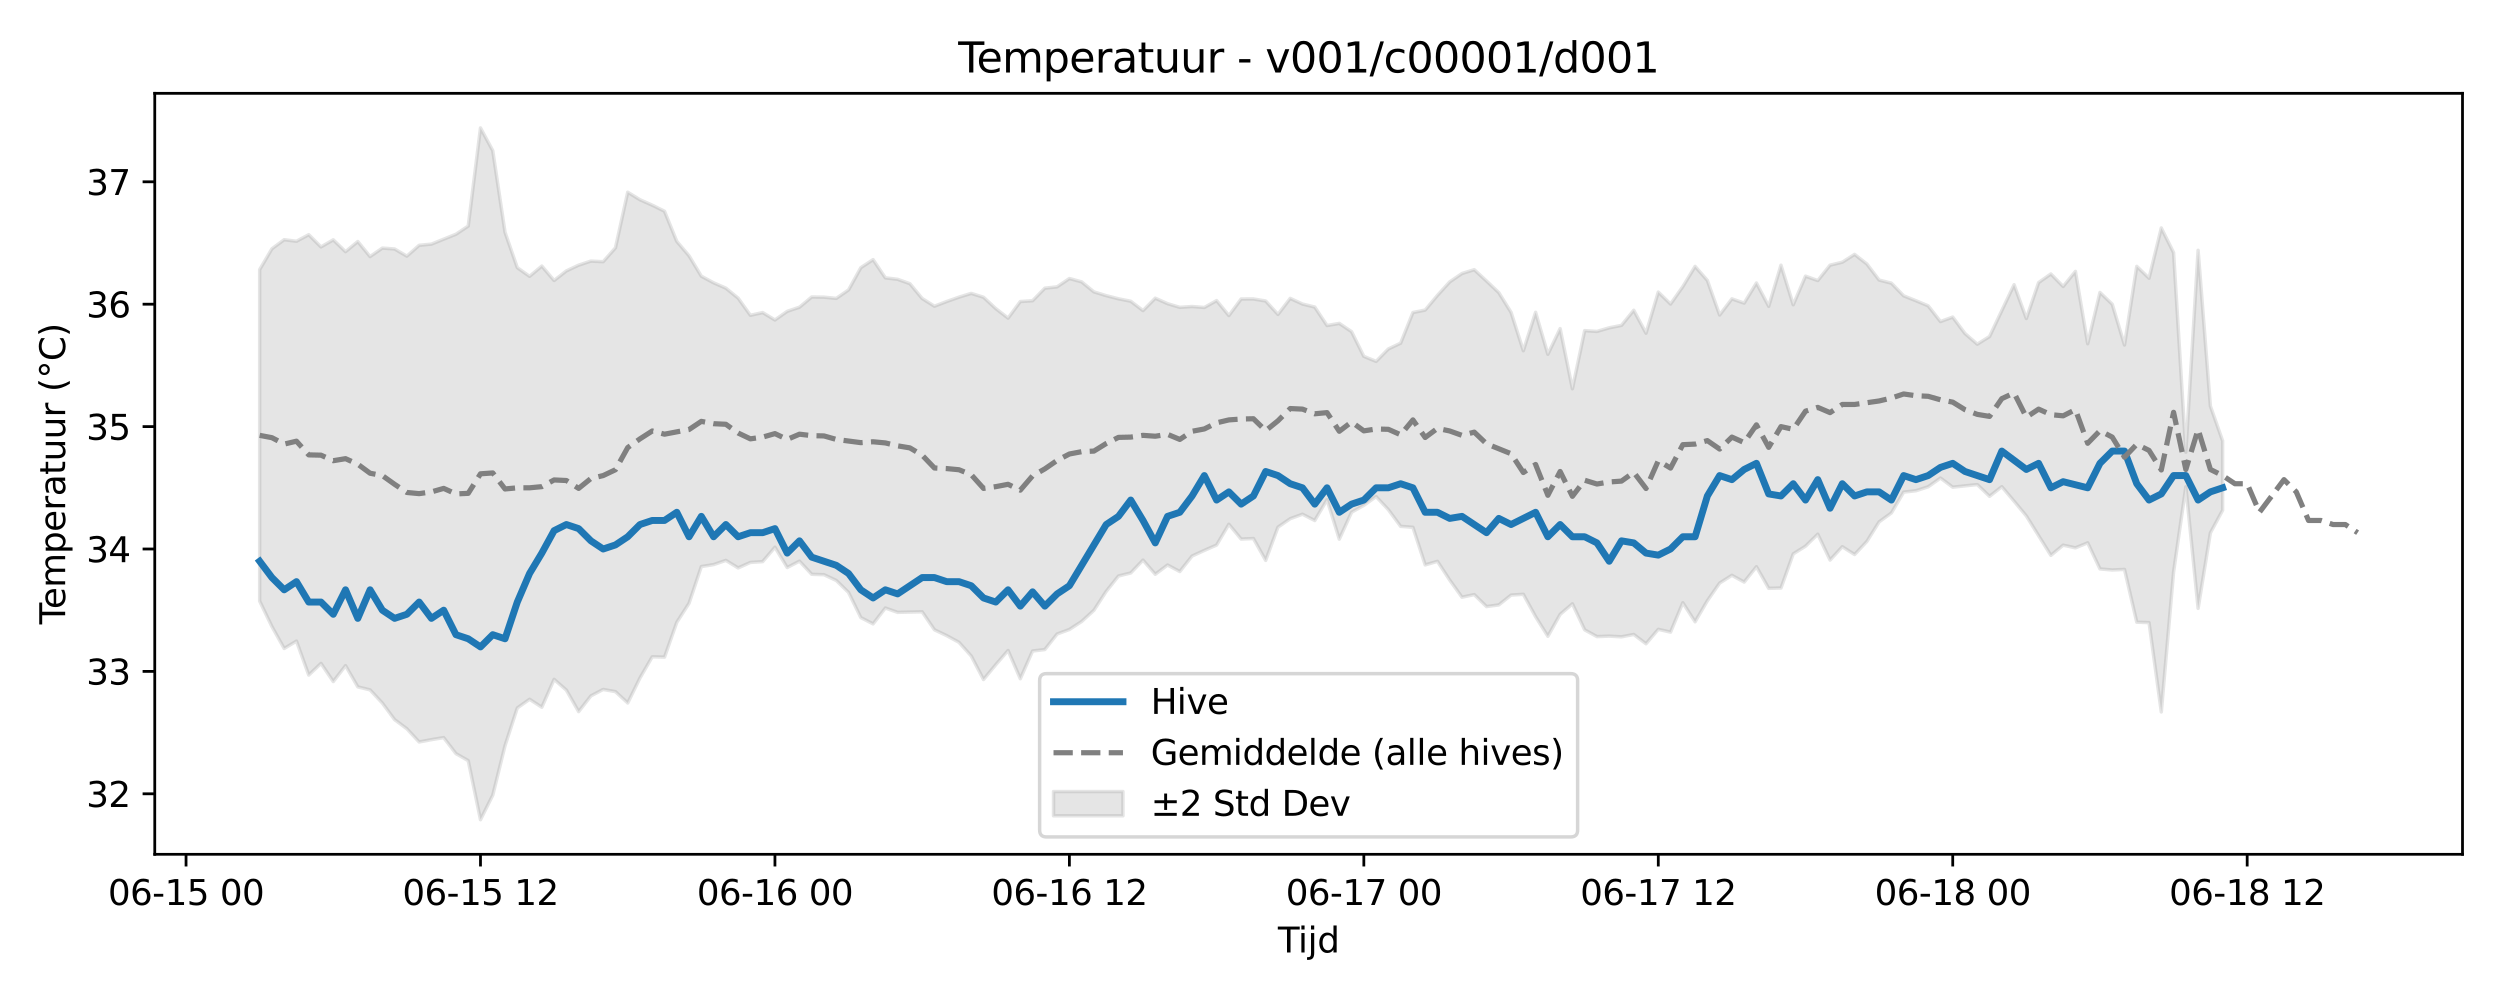 <?xml version="1.0" encoding="utf-8" standalone="no"?>
<!DOCTYPE svg PUBLIC "-//W3C//DTD SVG 1.1//EN"
  "http://www.w3.org/Graphics/SVG/1.1/DTD/svg11.dtd">
<svg xmlns:xlink="http://www.w3.org/1999/xlink" width="720pt" height="288pt" viewBox="0 0 720 288" xmlns="http://www.w3.org/2000/svg" version="1.1">
 <defs>
  <style type="text/css">*{stroke-linejoin: round; stroke-linecap: butt}</style>
 </defs>
 <g id="figure_1">
  <g id="patch_1">
   <path d="M 0 288 
L 720 288 
L 720 0 
L 0 0 
z
" style="fill: #ffffff"/>
  </g>
  <g id="axes_1">
   <g id="patch_2">
    <path d="M 44.57 246.04 
L 709.2 246.04 
L 709.2 26.88 
L 44.57 26.88 
z
" style="fill: #ffffff"/>
   </g>
   <g id="FillBetweenPolyCollection_1">
    <defs>
     <path id="mb348c5609d" d="M 74.78 -210.341 
L 74.78 -114.896 
L 78.314 -107.545 
L 81.847 -101.234 
L 85.381 -103.363 
L 88.914 -93.58 
L 92.447 -96.936 
L 95.981 -91.704 
L 99.514 -96.292 
L 103.048 -90.174 
L 106.581 -89.309 
L 110.114 -85.516 
L 113.648 -80.742 
L 117.181 -78.107 
L 120.714 -74.31 
L 124.248 -74.98 
L 127.781 -75.566 
L 131.315 -70.957 
L 134.848 -68.93 
L 138.381 -51.922 
L 141.915 -58.977 
L 145.448 -73.25 
L 148.982 -84.105 
L 152.515 -86.607 
L 156.048 -84.314 
L 159.582 -92.34 
L 163.115 -89.237 
L 166.649 -83.051 
L 170.182 -87.583 
L 173.715 -89.441 
L 177.249 -88.804 
L 180.782 -85.546 
L 184.315 -92.749 
L 187.849 -98.843 
L 191.382 -98.748 
L 194.916 -108.769 
L 198.449 -114.267 
L 201.982 -124.835 
L 205.516 -125.392 
L 209.049 -126.605 
L 212.583 -124.441 
L 216.116 -126.023 
L 219.649 -126.247 
L 223.183 -130.398 
L 226.716 -124.549 
L 230.249 -126.386 
L 233.783 -122.597 
L 237.316 -122.484 
L 240.85 -120.821 
L 244.383 -117.378 
L 247.916 -110.135 
L 251.45 -108.317 
L 254.983 -112.891 
L 258.517 -111.633 
L 262.05 -111.717 
L 265.583 -111.79 
L 269.117 -106.623 
L 272.65 -104.933 
L 276.183 -103.014 
L 279.717 -99.066 
L 283.25 -92.291 
L 286.784 -96.563 
L 290.317 -100.656 
L 293.85 -92.52 
L 297.384 -100.512 
L 300.917 -100.926 
L 304.451 -105.407 
L 307.984 -106.704 
L 311.517 -109.01 
L 315.051 -112.236 
L 318.584 -117.677 
L 322.118 -122.111 
L 325.651 -122.983 
L 329.184 -126.691 
L 332.718 -122.609 
L 336.251 -125.276 
L 339.784 -123.395 
L 343.318 -127.86 
L 346.851 -129.481 
L 350.385 -131.027 
L 353.918 -137.012 
L 357.451 -132.743 
L 360.985 -132.902 
L 364.518 -126.607 
L 368.052 -136.179 
L 371.585 -138.612 
L 375.118 -139.903 
L 378.652 -138.086 
L 382.185 -144.079 
L 385.718 -132.723 
L 389.252 -140.472 
L 392.785 -142.463 
L 396.319 -144.981 
L 399.852 -141.2 
L 403.385 -136.408 
L 406.919 -136.137 
L 410.452 -125.305 
L 413.986 -126.333 
L 417.519 -120.938 
L 421.052 -116.003 
L 424.586 -116.754 
L 428.119 -113.303 
L 431.652 -113.787 
L 435.186 -116.612 
L 438.719 -116.842 
L 442.253 -110.393 
L 445.786 -104.751 
L 449.319 -111.058 
L 452.853 -114.097 
L 456.386 -106.608 
L 459.92 -104.656 
L 463.453 -104.791 
L 466.986 -104.592 
L 470.52 -105.274 
L 474.053 -102.593 
L 477.587 -106.753 
L 481.12 -105.946 
L 484.653 -114.408 
L 488.187 -108.925 
L 491.72 -114.98 
L 495.253 -120.066 
L 498.787 -122.307 
L 502.32 -120.361 
L 505.854 -124.782 
L 509.387 -118.552 
L 512.92 -118.648 
L 516.454 -128.477 
L 519.987 -130.698 
L 523.521 -134.151 
L 527.054 -126.694 
L 530.587 -130.544 
L 534.121 -128.292 
L 537.654 -132.059 
L 541.187 -137.7 
L 544.721 -140.266 
L 548.254 -146.271 
L 551.788 -146.666 
L 555.321 -147.807 
L 558.854 -150.323 
L 562.388 -147.689 
L 565.921 -148.067 
L 569.455 -148.446 
L 572.988 -145.061 
L 576.521 -147.831 
L 580.055 -143.656 
L 583.588 -139.4 
L 587.121 -133.723 
L 590.655 -128.053 
L 594.188 -130.994 
L 597.722 -130.223 
L 601.255 -131.668 
L 604.788 -124.15 
L 608.322 -123.839 
L 611.855 -124.008 
L 615.389 -108.802 
L 618.922 -108.688 
L 622.455 -82.957 
L 625.989 -123.243 
L 629.522 -147.814 
L 633.056 -112.795 
L 636.589 -134.52 
L 640.122 -141.066 
L 640.122 -161.007 
L 640.122 -161.007 
L 636.589 -171.078 
L 633.056 -215.911 
L 629.522 -157.784 
L 625.989 -215.255 
L 622.455 -222.347 
L 618.922 -207.876 
L 615.389 -211.287 
L 611.855 -188.64 
L 608.322 -200.391 
L 604.788 -203.773 
L 601.255 -189.009 
L 597.722 -209.842 
L 594.188 -205.49 
L 590.655 -209.102 
L 587.121 -206.622 
L 583.588 -196.278 
L 580.055 -206.005 
L 576.521 -198.556 
L 572.988 -191.087 
L 569.455 -188.877 
L 565.921 -191.942 
L 562.388 -196.684 
L 558.854 -195.393 
L 555.321 -199.923 
L 551.788 -201.4 
L 548.254 -202.802 
L 544.721 -206.457 
L 541.187 -207.345 
L 537.654 -211.979 
L 534.121 -214.738 
L 530.587 -212.486 
L 527.054 -211.636 
L 523.521 -207.201 
L 519.987 -208.472 
L 516.454 -200.23 
L 512.92 -211.625 
L 509.387 -199.775 
L 505.854 -206.498 
L 502.32 -200.708 
L 498.787 -201.924 
L 495.253 -197.281 
L 491.72 -207.236 
L 488.187 -211.277 
L 484.653 -205.458 
L 481.12 -200.435 
L 477.587 -203.881 
L 474.053 -192.038 
L 470.52 -198.645 
L 466.986 -194.291 
L 463.453 -193.589 
L 459.92 -192.549 
L 456.386 -192.779 
L 452.853 -176.03 
L 449.319 -193.365 
L 445.786 -185.963 
L 442.253 -198.059 
L 438.719 -186.993 
L 435.186 -198.05 
L 431.652 -203.729 
L 428.119 -207.067 
L 424.586 -210.33 
L 421.052 -209.234 
L 417.519 -206.817 
L 413.986 -202.933 
L 410.452 -198.702 
L 406.919 -197.997 
L 403.385 -189.165 
L 399.852 -187.506 
L 396.319 -183.921 
L 392.785 -185.362 
L 389.252 -192.487 
L 385.718 -194.864 
L 382.185 -194.251 
L 378.652 -199.573 
L 375.118 -200.441 
L 371.585 -202.068 
L 368.052 -197.451 
L 364.518 -201.316 
L 360.985 -201.903 
L 357.451 -201.895 
L 353.918 -197.121 
L 350.385 -201.428 
L 346.851 -199.449 
L 343.318 -199.727 
L 339.784 -199.492 
L 336.251 -200.549 
L 332.718 -202.125 
L 329.184 -198.546 
L 325.651 -201.247 
L 322.118 -201.951 
L 318.584 -202.86 
L 315.051 -203.937 
L 311.517 -206.827 
L 307.984 -207.79 
L 304.451 -205.394 
L 300.917 -205.007 
L 297.384 -201.393 
L 293.85 -201.16 
L 290.317 -196.381 
L 286.784 -199.131 
L 283.25 -202.397 
L 279.717 -203.51 
L 276.183 -202.416 
L 272.65 -201.168 
L 269.117 -199.814 
L 265.583 -202.033 
L 262.05 -206.302 
L 258.517 -207.561 
L 254.983 -207.982 
L 251.45 -213.227 
L 247.916 -210.906 
L 244.383 -204.502 
L 240.85 -202.066 
L 237.316 -202.417 
L 233.783 -202.473 
L 230.249 -199.523 
L 226.716 -198.338 
L 223.183 -195.846 
L 219.649 -197.983 
L 216.116 -197.2 
L 212.583 -202.139 
L 209.049 -205.011 
L 205.516 -206.56 
L 201.982 -208.46 
L 198.449 -214.328 
L 194.916 -218.483 
L 191.382 -227.161 
L 187.849 -228.913 
L 184.315 -230.474 
L 180.782 -232.641 
L 177.249 -216.626 
L 173.715 -212.632 
L 170.182 -212.811 
L 166.649 -211.636 
L 163.115 -209.982 
L 159.582 -207.214 
L 156.048 -211.38 
L 152.515 -208.416 
L 148.982 -210.918 
L 145.448 -221.101 
L 141.915 -244.607 
L 138.381 -251.158 
L 134.848 -222.903 
L 131.315 -220.541 
L 127.781 -219.121 
L 124.248 -217.693 
L 120.714 -217.355 
L 117.181 -214.23 
L 113.648 -216.296 
L 110.114 -216.556 
L 106.581 -214.107 
L 103.048 -218.445 
L 99.514 -215.517 
L 95.981 -218.929 
L 92.447 -216.887 
L 88.914 -220.411 
L 85.381 -218.517 
L 81.847 -218.968 
L 78.314 -216.349 
L 74.78 -210.341 
z
" style="stroke: #808080; stroke-opacity: 0.2"/>
    </defs>
    <g clip-path="url(#p5309504d49)">
     <use xlink:href="#mb348c5609d" x="0" y="288" style="fill: #808080; fill-opacity: 0.2; stroke: #808080; stroke-opacity: 0.2"/>
    </g>
   </g>
   <g id="matplotlib.axis_1">
    <g id="xtick_1">
     <g id="line2d_1">
      <defs>
       <path id="m5f9de0bd10" d="M 0 0 
L 0 3.5 
" style="stroke: #000000; stroke-width: 0.8"/>
      </defs>
      <g>
       <use xlink:href="#m5f9de0bd10" x="53.58" y="246.04" style="stroke: #000000; stroke-width: 0.8"/>
      </g>
     </g>
     <g id="text_1">
      <!-- 06-15 00 -->
      <g transform="translate(31.1 260.638) scale(0.1 -0.1)">
       <defs>
        <path id="DejaVuSans-30" d="M 2034 4250 
Q 1547 4250 1301 3770 
Q 1056 3291 1056 2328 
Q 1056 1369 1301 889 
Q 1547 409 2034 409 
Q 2525 409 2770 889 
Q 3016 1369 3016 2328 
Q 3016 3291 2770 3770 
Q 2525 4250 2034 4250 
z
M 2034 4750 
Q 2819 4750 3233 4129 
Q 3647 3509 3647 2328 
Q 3647 1150 3233 529 
Q 2819 -91 2034 -91 
Q 1250 -91 836 529 
Q 422 1150 422 2328 
Q 422 3509 836 4129 
Q 1250 4750 2034 4750 
z
" transform="scale(0.016)"/>
        <path id="DejaVuSans-36" d="M 2113 2584 
Q 1688 2584 1439 2293 
Q 1191 2003 1191 1497 
Q 1191 994 1439 701 
Q 1688 409 2113 409 
Q 2538 409 2786 701 
Q 3034 994 3034 1497 
Q 3034 2003 2786 2293 
Q 2538 2584 2113 2584 
z
M 3366 4563 
L 3366 3988 
Q 3128 4100 2886 4159 
Q 2644 4219 2406 4219 
Q 1781 4219 1451 3797 
Q 1122 3375 1075 2522 
Q 1259 2794 1537 2939 
Q 1816 3084 2150 3084 
Q 2853 3084 3261 2657 
Q 3669 2231 3669 1497 
Q 3669 778 3244 343 
Q 2819 -91 2113 -91 
Q 1303 -91 875 529 
Q 447 1150 447 2328 
Q 447 3434 972 4092 
Q 1497 4750 2381 4750 
Q 2619 4750 2861 4703 
Q 3103 4656 3366 4563 
z
" transform="scale(0.016)"/>
        <path id="DejaVuSans-2d" d="M 313 2009 
L 1997 2009 
L 1997 1497 
L 313 1497 
L 313 2009 
z
" transform="scale(0.016)"/>
        <path id="DejaVuSans-31" d="M 794 531 
L 1825 531 
L 1825 4091 
L 703 3866 
L 703 4441 
L 1819 4666 
L 2450 4666 
L 2450 531 
L 3481 531 
L 3481 0 
L 794 0 
L 794 531 
z
" transform="scale(0.016)"/>
        <path id="DejaVuSans-35" d="M 691 4666 
L 3169 4666 
L 3169 4134 
L 1269 4134 
L 1269 2991 
Q 1406 3038 1543 3061 
Q 1681 3084 1819 3084 
Q 2600 3084 3056 2656 
Q 3513 2228 3513 1497 
Q 3513 744 3044 326 
Q 2575 -91 1722 -91 
Q 1428 -91 1123 -41 
Q 819 9 494 109 
L 494 744 
Q 775 591 1075 516 
Q 1375 441 1709 441 
Q 2250 441 2565 725 
Q 2881 1009 2881 1497 
Q 2881 1984 2565 2268 
Q 2250 2553 1709 2553 
Q 1456 2553 1204 2497 
Q 953 2441 691 2322 
L 691 4666 
z
" transform="scale(0.016)"/>
        <path id="DejaVuSans-20" transform="scale(0.016)"/>
       </defs>
       <use xlink:href="#DejaVuSans-30"/>
       <use xlink:href="#DejaVuSans-36" transform="translate(63.623 0)"/>
       <use xlink:href="#DejaVuSans-2d" transform="translate(127.246 0)"/>
       <use xlink:href="#DejaVuSans-31" transform="translate(163.33 0)"/>
       <use xlink:href="#DejaVuSans-35" transform="translate(226.953 0)"/>
       <use xlink:href="#DejaVuSans-20" transform="translate(290.576 0)"/>
       <use xlink:href="#DejaVuSans-30" transform="translate(322.363 0)"/>
       <use xlink:href="#DejaVuSans-30" transform="translate(385.986 0)"/>
      </g>
     </g>
    </g>
    <g id="xtick_2">
     <g id="line2d_2">
      <g>
       <use xlink:href="#m5f9de0bd10" x="138.381" y="246.04" style="stroke: #000000; stroke-width: 0.8"/>
      </g>
     </g>
     <g id="text_2">
      <!-- 06-15 12 -->
      <g transform="translate(115.901 260.638) scale(0.1 -0.1)">
       <defs>
        <path id="DejaVuSans-32" d="M 1228 531 
L 3431 531 
L 3431 0 
L 469 0 
L 469 531 
Q 828 903 1448 1529 
Q 2069 2156 2228 2338 
Q 2531 2678 2651 2914 
Q 2772 3150 2772 3378 
Q 2772 3750 2511 3984 
Q 2250 4219 1831 4219 
Q 1534 4219 1204 4116 
Q 875 4013 500 3803 
L 500 4441 
Q 881 4594 1212 4672 
Q 1544 4750 1819 4750 
Q 2544 4750 2975 4387 
Q 3406 4025 3406 3419 
Q 3406 3131 3298 2873 
Q 3191 2616 2906 2266 
Q 2828 2175 2409 1742 
Q 1991 1309 1228 531 
z
" transform="scale(0.016)"/>
       </defs>
       <use xlink:href="#DejaVuSans-30"/>
       <use xlink:href="#DejaVuSans-36" transform="translate(63.623 0)"/>
       <use xlink:href="#DejaVuSans-2d" transform="translate(127.246 0)"/>
       <use xlink:href="#DejaVuSans-31" transform="translate(163.33 0)"/>
       <use xlink:href="#DejaVuSans-35" transform="translate(226.953 0)"/>
       <use xlink:href="#DejaVuSans-20" transform="translate(290.576 0)"/>
       <use xlink:href="#DejaVuSans-31" transform="translate(322.363 0)"/>
       <use xlink:href="#DejaVuSans-32" transform="translate(385.986 0)"/>
      </g>
     </g>
    </g>
    <g id="xtick_3">
     <g id="line2d_3">
      <g>
       <use xlink:href="#m5f9de0bd10" x="223.183" y="246.04" style="stroke: #000000; stroke-width: 0.8"/>
      </g>
     </g>
     <g id="text_3">
      <!-- 06-16 00 -->
      <g transform="translate(200.702 260.638) scale(0.1 -0.1)">
       <use xlink:href="#DejaVuSans-30"/>
       <use xlink:href="#DejaVuSans-36" transform="translate(63.623 0)"/>
       <use xlink:href="#DejaVuSans-2d" transform="translate(127.246 0)"/>
       <use xlink:href="#DejaVuSans-31" transform="translate(163.33 0)"/>
       <use xlink:href="#DejaVuSans-36" transform="translate(226.953 0)"/>
       <use xlink:href="#DejaVuSans-20" transform="translate(290.576 0)"/>
       <use xlink:href="#DejaVuSans-30" transform="translate(322.363 0)"/>
       <use xlink:href="#DejaVuSans-30" transform="translate(385.986 0)"/>
      </g>
     </g>
    </g>
    <g id="xtick_4">
     <g id="line2d_4">
      <g>
       <use xlink:href="#m5f9de0bd10" x="307.984" y="246.04" style="stroke: #000000; stroke-width: 0.8"/>
      </g>
     </g>
     <g id="text_4">
      <!-- 06-16 12 -->
      <g transform="translate(285.503 260.638) scale(0.1 -0.1)">
       <use xlink:href="#DejaVuSans-30"/>
       <use xlink:href="#DejaVuSans-36" transform="translate(63.623 0)"/>
       <use xlink:href="#DejaVuSans-2d" transform="translate(127.246 0)"/>
       <use xlink:href="#DejaVuSans-31" transform="translate(163.33 0)"/>
       <use xlink:href="#DejaVuSans-36" transform="translate(226.953 0)"/>
       <use xlink:href="#DejaVuSans-20" transform="translate(290.576 0)"/>
       <use xlink:href="#DejaVuSans-31" transform="translate(322.363 0)"/>
       <use xlink:href="#DejaVuSans-32" transform="translate(385.986 0)"/>
      </g>
     </g>
    </g>
    <g id="xtick_5">
     <g id="line2d_5">
      <g>
       <use xlink:href="#m5f9de0bd10" x="392.785" y="246.04" style="stroke: #000000; stroke-width: 0.8"/>
      </g>
     </g>
     <g id="text_5">
      <!-- 06-17 00 -->
      <g transform="translate(370.305 260.638) scale(0.1 -0.1)">
       <defs>
        <path id="DejaVuSans-37" d="M 525 4666 
L 3525 4666 
L 3525 4397 
L 1831 0 
L 1172 0 
L 2766 4134 
L 525 4134 
L 525 4666 
z
" transform="scale(0.016)"/>
       </defs>
       <use xlink:href="#DejaVuSans-30"/>
       <use xlink:href="#DejaVuSans-36" transform="translate(63.623 0)"/>
       <use xlink:href="#DejaVuSans-2d" transform="translate(127.246 0)"/>
       <use xlink:href="#DejaVuSans-31" transform="translate(163.33 0)"/>
       <use xlink:href="#DejaVuSans-37" transform="translate(226.953 0)"/>
       <use xlink:href="#DejaVuSans-20" transform="translate(290.576 0)"/>
       <use xlink:href="#DejaVuSans-30" transform="translate(322.363 0)"/>
       <use xlink:href="#DejaVuSans-30" transform="translate(385.986 0)"/>
      </g>
     </g>
    </g>
    <g id="xtick_6">
     <g id="line2d_6">
      <g>
       <use xlink:href="#m5f9de0bd10" x="477.587" y="246.04" style="stroke: #000000; stroke-width: 0.8"/>
      </g>
     </g>
     <g id="text_6">
      <!-- 06-17 12 -->
      <g transform="translate(455.106 260.638) scale(0.1 -0.1)">
       <use xlink:href="#DejaVuSans-30"/>
       <use xlink:href="#DejaVuSans-36" transform="translate(63.623 0)"/>
       <use xlink:href="#DejaVuSans-2d" transform="translate(127.246 0)"/>
       <use xlink:href="#DejaVuSans-31" transform="translate(163.33 0)"/>
       <use xlink:href="#DejaVuSans-37" transform="translate(226.953 0)"/>
       <use xlink:href="#DejaVuSans-20" transform="translate(290.576 0)"/>
       <use xlink:href="#DejaVuSans-31" transform="translate(322.363 0)"/>
       <use xlink:href="#DejaVuSans-32" transform="translate(385.986 0)"/>
      </g>
     </g>
    </g>
    <g id="xtick_7">
     <g id="line2d_7">
      <g>
       <use xlink:href="#m5f9de0bd10" x="562.388" y="246.04" style="stroke: #000000; stroke-width: 0.8"/>
      </g>
     </g>
     <g id="text_7">
      <!-- 06-18 00 -->
      <g transform="translate(539.907 260.638) scale(0.1 -0.1)">
       <defs>
        <path id="DejaVuSans-38" d="M 2034 2216 
Q 1584 2216 1326 1975 
Q 1069 1734 1069 1313 
Q 1069 891 1326 650 
Q 1584 409 2034 409 
Q 2484 409 2743 651 
Q 3003 894 3003 1313 
Q 3003 1734 2745 1975 
Q 2488 2216 2034 2216 
z
M 1403 2484 
Q 997 2584 770 2862 
Q 544 3141 544 3541 
Q 544 4100 942 4425 
Q 1341 4750 2034 4750 
Q 2731 4750 3128 4425 
Q 3525 4100 3525 3541 
Q 3525 3141 3298 2862 
Q 3072 2584 2669 2484 
Q 3125 2378 3379 2068 
Q 3634 1759 3634 1313 
Q 3634 634 3220 271 
Q 2806 -91 2034 -91 
Q 1263 -91 848 271 
Q 434 634 434 1313 
Q 434 1759 690 2068 
Q 947 2378 1403 2484 
z
M 1172 3481 
Q 1172 3119 1398 2916 
Q 1625 2713 2034 2713 
Q 2441 2713 2670 2916 
Q 2900 3119 2900 3481 
Q 2900 3844 2670 4047 
Q 2441 4250 2034 4250 
Q 1625 4250 1398 4047 
Q 1172 3844 1172 3481 
z
" transform="scale(0.016)"/>
       </defs>
       <use xlink:href="#DejaVuSans-30"/>
       <use xlink:href="#DejaVuSans-36" transform="translate(63.623 0)"/>
       <use xlink:href="#DejaVuSans-2d" transform="translate(127.246 0)"/>
       <use xlink:href="#DejaVuSans-31" transform="translate(163.33 0)"/>
       <use xlink:href="#DejaVuSans-38" transform="translate(226.953 0)"/>
       <use xlink:href="#DejaVuSans-20" transform="translate(290.576 0)"/>
       <use xlink:href="#DejaVuSans-30" transform="translate(322.363 0)"/>
       <use xlink:href="#DejaVuSans-30" transform="translate(385.986 0)"/>
      </g>
     </g>
    </g>
    <g id="xtick_8">
     <g id="line2d_8">
      <g>
       <use xlink:href="#m5f9de0bd10" x="647.189" y="246.04" style="stroke: #000000; stroke-width: 0.8"/>
      </g>
     </g>
     <g id="text_8">
      <!-- 06-18 12 -->
      <g transform="translate(624.709 260.638) scale(0.1 -0.1)">
       <use xlink:href="#DejaVuSans-30"/>
       <use xlink:href="#DejaVuSans-36" transform="translate(63.623 0)"/>
       <use xlink:href="#DejaVuSans-2d" transform="translate(127.246 0)"/>
       <use xlink:href="#DejaVuSans-31" transform="translate(163.33 0)"/>
       <use xlink:href="#DejaVuSans-38" transform="translate(226.953 0)"/>
       <use xlink:href="#DejaVuSans-20" transform="translate(290.576 0)"/>
       <use xlink:href="#DejaVuSans-31" transform="translate(322.363 0)"/>
       <use xlink:href="#DejaVuSans-32" transform="translate(385.986 0)"/>
      </g>
     </g>
    </g>
    <g id="text_9">
     <!-- Tijd -->
     <g transform="translate(368.035 274.317) scale(0.1 -0.1)">
      <defs>
       <path id="DejaVuSans-54" d="M -19 4666 
L 3928 4666 
L 3928 4134 
L 2272 4134 
L 2272 0 
L 1638 0 
L 1638 4134 
L -19 4134 
L -19 4666 
z
" transform="scale(0.016)"/>
       <path id="DejaVuSans-69" d="M 603 3500 
L 1178 3500 
L 1178 0 
L 603 0 
L 603 3500 
z
M 603 4863 
L 1178 4863 
L 1178 4134 
L 603 4134 
L 603 4863 
z
" transform="scale(0.016)"/>
       <path id="DejaVuSans-6a" d="M 603 3500 
L 1178 3500 
L 1178 -63 
Q 1178 -731 923 -1031 
Q 669 -1331 103 -1331 
L -116 -1331 
L -116 -844 
L 38 -844 
Q 366 -844 484 -692 
Q 603 -541 603 -63 
L 603 3500 
z
M 603 4863 
L 1178 4863 
L 1178 4134 
L 603 4134 
L 603 4863 
z
" transform="scale(0.016)"/>
       <path id="DejaVuSans-64" d="M 2906 2969 
L 2906 4863 
L 3481 4863 
L 3481 0 
L 2906 0 
L 2906 525 
Q 2725 213 2448 61 
Q 2172 -91 1784 -91 
Q 1150 -91 751 415 
Q 353 922 353 1747 
Q 353 2572 751 3078 
Q 1150 3584 1784 3584 
Q 2172 3584 2448 3432 
Q 2725 3281 2906 2969 
z
M 947 1747 
Q 947 1113 1208 752 
Q 1469 391 1925 391 
Q 2381 391 2643 752 
Q 2906 1113 2906 1747 
Q 2906 2381 2643 2742 
Q 2381 3103 1925 3103 
Q 1469 3103 1208 2742 
Q 947 2381 947 1747 
z
" transform="scale(0.016)"/>
      </defs>
      <use xlink:href="#DejaVuSans-54"/>
      <use xlink:href="#DejaVuSans-69" transform="translate(57.959 0)"/>
      <use xlink:href="#DejaVuSans-6a" transform="translate(85.742 0)"/>
      <use xlink:href="#DejaVuSans-64" transform="translate(113.525 0)"/>
     </g>
    </g>
   </g>
   <g id="matplotlib.axis_2">
    <g id="ytick_1">
     <g id="line2d_9">
      <defs>
       <path id="mbc7ee1d0d1" d="M 0 0 
L -3.5 0 
" style="stroke: #000000; stroke-width: 0.8"/>
      </defs>
      <g>
       <use xlink:href="#mbc7ee1d0d1" x="44.57" y="228.614" style="stroke: #000000; stroke-width: 0.8"/>
      </g>
     </g>
     <g id="text_10">
      <!-- 32 -->
      <g transform="translate(24.845 232.413) scale(0.1 -0.1)">
       <defs>
        <path id="DejaVuSans-33" d="M 2597 2516 
Q 3050 2419 3304 2112 
Q 3559 1806 3559 1356 
Q 3559 666 3084 287 
Q 2609 -91 1734 -91 
Q 1441 -91 1130 -33 
Q 819 25 488 141 
L 488 750 
Q 750 597 1062 519 
Q 1375 441 1716 441 
Q 2309 441 2620 675 
Q 2931 909 2931 1356 
Q 2931 1769 2642 2001 
Q 2353 2234 1838 2234 
L 1294 2234 
L 1294 2753 
L 1863 2753 
Q 2328 2753 2575 2939 
Q 2822 3125 2822 3475 
Q 2822 3834 2567 4026 
Q 2313 4219 1838 4219 
Q 1578 4219 1281 4162 
Q 984 4106 628 3988 
L 628 4550 
Q 988 4650 1302 4700 
Q 1616 4750 1894 4750 
Q 2613 4750 3031 4423 
Q 3450 4097 3450 3541 
Q 3450 3153 3228 2886 
Q 3006 2619 2597 2516 
z
" transform="scale(0.016)"/>
       </defs>
       <use xlink:href="#DejaVuSans-33"/>
       <use xlink:href="#DejaVuSans-32" transform="translate(63.623 0)"/>
      </g>
     </g>
    </g>
    <g id="ytick_2">
     <g id="line2d_10">
      <g>
       <use xlink:href="#mbc7ee1d0d1" x="44.57" y="193.364" style="stroke: #000000; stroke-width: 0.8"/>
      </g>
     </g>
     <g id="text_11">
      <!-- 33 -->
      <g transform="translate(24.845 197.163) scale(0.1 -0.1)">
       <use xlink:href="#DejaVuSans-33"/>
       <use xlink:href="#DejaVuSans-33" transform="translate(63.623 0)"/>
      </g>
     </g>
    </g>
    <g id="ytick_3">
     <g id="line2d_11">
      <g>
       <use xlink:href="#mbc7ee1d0d1" x="44.57" y="158.114" style="stroke: #000000; stroke-width: 0.8"/>
      </g>
     </g>
     <g id="text_12">
      <!-- 34 -->
      <g transform="translate(24.845 161.913) scale(0.1 -0.1)">
       <defs>
        <path id="DejaVuSans-34" d="M 2419 4116 
L 825 1625 
L 2419 1625 
L 2419 4116 
z
M 2253 4666 
L 3047 4666 
L 3047 1625 
L 3713 1625 
L 3713 1100 
L 3047 1100 
L 3047 0 
L 2419 0 
L 2419 1100 
L 313 1100 
L 313 1709 
L 2253 4666 
z
" transform="scale(0.016)"/>
       </defs>
       <use xlink:href="#DejaVuSans-33"/>
       <use xlink:href="#DejaVuSans-34" transform="translate(63.623 0)"/>
      </g>
     </g>
    </g>
    <g id="ytick_4">
     <g id="line2d_12">
      <g>
       <use xlink:href="#mbc7ee1d0d1" x="44.57" y="122.863" style="stroke: #000000; stroke-width: 0.8"/>
      </g>
     </g>
     <g id="text_13">
      <!-- 35 -->
      <g transform="translate(24.845 126.663) scale(0.1 -0.1)">
       <use xlink:href="#DejaVuSans-33"/>
       <use xlink:href="#DejaVuSans-35" transform="translate(63.623 0)"/>
      </g>
     </g>
    </g>
    <g id="ytick_5">
     <g id="line2d_13">
      <g>
       <use xlink:href="#mbc7ee1d0d1" x="44.57" y="87.613" style="stroke: #000000; stroke-width: 0.8"/>
      </g>
     </g>
     <g id="text_14">
      <!-- 36 -->
      <g transform="translate(24.845 91.413) scale(0.1 -0.1)">
       <use xlink:href="#DejaVuSans-33"/>
       <use xlink:href="#DejaVuSans-36" transform="translate(63.623 0)"/>
      </g>
     </g>
    </g>
    <g id="ytick_6">
     <g id="line2d_14">
      <g>
       <use xlink:href="#mbc7ee1d0d1" x="44.57" y="52.363" style="stroke: #000000; stroke-width: 0.8"/>
      </g>
     </g>
     <g id="text_15">
      <!-- 37 -->
      <g transform="translate(24.845 56.162) scale(0.1 -0.1)">
       <use xlink:href="#DejaVuSans-33"/>
       <use xlink:href="#DejaVuSans-37" transform="translate(63.623 0)"/>
      </g>
     </g>
    </g>
    <g id="text_16">
     <!-- Temperatuur (°C) -->
     <g transform="translate(18.765 179.816) rotate(-90) scale(0.1 -0.1)">
      <defs>
       <path id="DejaVuSans-65" d="M 3597 1894 
L 3597 1613 
L 953 1613 
Q 991 1019 1311 708 
Q 1631 397 2203 397 
Q 2534 397 2845 478 
Q 3156 559 3463 722 
L 3463 178 
Q 3153 47 2828 -22 
Q 2503 -91 2169 -91 
Q 1331 -91 842 396 
Q 353 884 353 1716 
Q 353 2575 817 3079 
Q 1281 3584 2069 3584 
Q 2775 3584 3186 3129 
Q 3597 2675 3597 1894 
z
M 3022 2063 
Q 3016 2534 2758 2815 
Q 2500 3097 2075 3097 
Q 1594 3097 1305 2825 
Q 1016 2553 972 2059 
L 3022 2063 
z
" transform="scale(0.016)"/>
       <path id="DejaVuSans-6d" d="M 3328 2828 
Q 3544 3216 3844 3400 
Q 4144 3584 4550 3584 
Q 5097 3584 5394 3201 
Q 5691 2819 5691 2113 
L 5691 0 
L 5113 0 
L 5113 2094 
Q 5113 2597 4934 2840 
Q 4756 3084 4391 3084 
Q 3944 3084 3684 2787 
Q 3425 2491 3425 1978 
L 3425 0 
L 2847 0 
L 2847 2094 
Q 2847 2600 2669 2842 
Q 2491 3084 2119 3084 
Q 1678 3084 1418 2786 
Q 1159 2488 1159 1978 
L 1159 0 
L 581 0 
L 581 3500 
L 1159 3500 
L 1159 2956 
Q 1356 3278 1631 3431 
Q 1906 3584 2284 3584 
Q 2666 3584 2933 3390 
Q 3200 3197 3328 2828 
z
" transform="scale(0.016)"/>
       <path id="DejaVuSans-70" d="M 1159 525 
L 1159 -1331 
L 581 -1331 
L 581 3500 
L 1159 3500 
L 1159 2969 
Q 1341 3281 1617 3432 
Q 1894 3584 2278 3584 
Q 2916 3584 3314 3078 
Q 3713 2572 3713 1747 
Q 3713 922 3314 415 
Q 2916 -91 2278 -91 
Q 1894 -91 1617 61 
Q 1341 213 1159 525 
z
M 3116 1747 
Q 3116 2381 2855 2742 
Q 2594 3103 2138 3103 
Q 1681 3103 1420 2742 
Q 1159 2381 1159 1747 
Q 1159 1113 1420 752 
Q 1681 391 2138 391 
Q 2594 391 2855 752 
Q 3116 1113 3116 1747 
z
" transform="scale(0.016)"/>
       <path id="DejaVuSans-72" d="M 2631 2963 
Q 2534 3019 2420 3045 
Q 2306 3072 2169 3072 
Q 1681 3072 1420 2755 
Q 1159 2438 1159 1844 
L 1159 0 
L 581 0 
L 581 3500 
L 1159 3500 
L 1159 2956 
Q 1341 3275 1631 3429 
Q 1922 3584 2338 3584 
Q 2397 3584 2469 3576 
Q 2541 3569 2628 3553 
L 2631 2963 
z
" transform="scale(0.016)"/>
       <path id="DejaVuSans-61" d="M 2194 1759 
Q 1497 1759 1228 1600 
Q 959 1441 959 1056 
Q 959 750 1161 570 
Q 1363 391 1709 391 
Q 2188 391 2477 730 
Q 2766 1069 2766 1631 
L 2766 1759 
L 2194 1759 
z
M 3341 1997 
L 3341 0 
L 2766 0 
L 2766 531 
Q 2569 213 2275 61 
Q 1981 -91 1556 -91 
Q 1019 -91 701 211 
Q 384 513 384 1019 
Q 384 1609 779 1909 
Q 1175 2209 1959 2209 
L 2766 2209 
L 2766 2266 
Q 2766 2663 2505 2880 
Q 2244 3097 1772 3097 
Q 1472 3097 1187 3025 
Q 903 2953 641 2809 
L 641 3341 
Q 956 3463 1253 3523 
Q 1550 3584 1831 3584 
Q 2591 3584 2966 3190 
Q 3341 2797 3341 1997 
z
" transform="scale(0.016)"/>
       <path id="DejaVuSans-74" d="M 1172 4494 
L 1172 3500 
L 2356 3500 
L 2356 3053 
L 1172 3053 
L 1172 1153 
Q 1172 725 1289 603 
Q 1406 481 1766 481 
L 2356 481 
L 2356 0 
L 1766 0 
Q 1100 0 847 248 
Q 594 497 594 1153 
L 594 3053 
L 172 3053 
L 172 3500 
L 594 3500 
L 594 4494 
L 1172 4494 
z
" transform="scale(0.016)"/>
       <path id="DejaVuSans-75" d="M 544 1381 
L 544 3500 
L 1119 3500 
L 1119 1403 
Q 1119 906 1312 657 
Q 1506 409 1894 409 
Q 2359 409 2629 706 
Q 2900 1003 2900 1516 
L 2900 3500 
L 3475 3500 
L 3475 0 
L 2900 0 
L 2900 538 
Q 2691 219 2414 64 
Q 2138 -91 1772 -91 
Q 1169 -91 856 284 
Q 544 659 544 1381 
z
M 1991 3584 
L 1991 3584 
z
" transform="scale(0.016)"/>
       <path id="DejaVuSans-28" d="M 1984 4856 
Q 1566 4138 1362 3434 
Q 1159 2731 1159 2009 
Q 1159 1288 1364 580 
Q 1569 -128 1984 -844 
L 1484 -844 
Q 1016 -109 783 600 
Q 550 1309 550 2009 
Q 550 2706 781 3412 
Q 1013 4119 1484 4856 
L 1984 4856 
z
" transform="scale(0.016)"/>
       <path id="DejaVuSans-b0" d="M 1600 4347 
Q 1350 4347 1178 4173 
Q 1006 4000 1006 3750 
Q 1006 3503 1178 3333 
Q 1350 3163 1600 3163 
Q 1850 3163 2022 3333 
Q 2194 3503 2194 3750 
Q 2194 3997 2020 4172 
Q 1847 4347 1600 4347 
z
M 1600 4750 
Q 1800 4750 1984 4673 
Q 2169 4597 2303 4453 
Q 2447 4313 2519 4134 
Q 2591 3956 2591 3750 
Q 2591 3338 2302 3052 
Q 2013 2766 1594 2766 
Q 1172 2766 890 3047 
Q 609 3328 609 3750 
Q 609 4169 896 4459 
Q 1184 4750 1600 4750 
z
" transform="scale(0.016)"/>
       <path id="DejaVuSans-43" d="M 4122 4306 
L 4122 3641 
Q 3803 3938 3442 4084 
Q 3081 4231 2675 4231 
Q 1875 4231 1450 3742 
Q 1025 3253 1025 2328 
Q 1025 1406 1450 917 
Q 1875 428 2675 428 
Q 3081 428 3442 575 
Q 3803 722 4122 1019 
L 4122 359 
Q 3791 134 3420 21 
Q 3050 -91 2638 -91 
Q 1578 -91 968 557 
Q 359 1206 359 2328 
Q 359 3453 968 4101 
Q 1578 4750 2638 4750 
Q 3056 4750 3426 4639 
Q 3797 4528 4122 4306 
z
" transform="scale(0.016)"/>
       <path id="DejaVuSans-29" d="M 513 4856 
L 1013 4856 
Q 1481 4119 1714 3412 
Q 1947 2706 1947 2009 
Q 1947 1309 1714 600 
Q 1481 -109 1013 -844 
L 513 -844 
Q 928 -128 1133 580 
Q 1338 1288 1338 2009 
Q 1338 2731 1133 3434 
Q 928 4138 513 4856 
z
" transform="scale(0.016)"/>
      </defs>
      <use xlink:href="#DejaVuSans-54"/>
      <use xlink:href="#DejaVuSans-65" transform="translate(44.084 0)"/>
      <use xlink:href="#DejaVuSans-6d" transform="translate(105.607 0)"/>
      <use xlink:href="#DejaVuSans-70" transform="translate(203.02 0)"/>
      <use xlink:href="#DejaVuSans-65" transform="translate(266.496 0)"/>
      <use xlink:href="#DejaVuSans-72" transform="translate(328.02 0)"/>
      <use xlink:href="#DejaVuSans-61" transform="translate(369.133 0)"/>
      <use xlink:href="#DejaVuSans-74" transform="translate(430.412 0)"/>
      <use xlink:href="#DejaVuSans-75" transform="translate(469.621 0)"/>
      <use xlink:href="#DejaVuSans-75" transform="translate(533 0)"/>
      <use xlink:href="#DejaVuSans-72" transform="translate(596.379 0)"/>
      <use xlink:href="#DejaVuSans-20" transform="translate(637.492 0)"/>
      <use xlink:href="#DejaVuSans-28" transform="translate(669.279 0)"/>
      <use xlink:href="#DejaVuSans-b0" transform="translate(708.293 0)"/>
      <use xlink:href="#DejaVuSans-43" transform="translate(758.293 0)"/>
      <use xlink:href="#DejaVuSans-29" transform="translate(828.117 0)"/>
     </g>
    </g>
   </g>
   <g id="line2d_15">
    <path d="M 74.78 161.639 
L 78.314 166.339 
L 81.847 169.864 
L 85.381 167.514 
L 88.914 173.389 
L 92.447 173.389 
L 95.981 176.914 
L 99.514 169.864 
L 103.048 178.089 
L 106.581 169.864 
L 110.114 175.739 
L 113.648 178.089 
L 117.181 176.914 
L 120.714 173.389 
L 124.248 178.089 
L 127.781 175.739 
L 131.315 182.789 
L 134.848 183.964 
L 138.381 186.314 
L 141.915 182.789 
L 145.448 183.964 
L 148.982 173.389 
L 152.515 165.164 
L 156.048 159.289 
L 159.582 152.826 
L 163.115 151.064 
L 166.649 152.239 
L 170.182 155.764 
L 173.715 158.114 
L 177.249 156.939 
L 180.782 154.589 
L 184.315 151.064 
L 187.849 149.889 
L 191.382 149.889 
L 194.916 147.539 
L 198.449 154.589 
L 201.982 148.714 
L 205.516 154.589 
L 209.049 151.064 
L 212.583 154.589 
L 216.116 153.414 
L 219.649 153.414 
L 223.183 152.239 
L 226.716 159.289 
L 230.249 155.764 
L 233.783 160.464 
L 240.85 162.814 
L 244.383 165.164 
L 247.916 169.864 
L 251.45 172.214 
L 254.983 169.864 
L 258.517 171.039 
L 265.583 166.339 
L 269.117 166.339 
L 272.65 167.514 
L 276.183 167.514 
L 279.717 168.689 
L 283.25 172.214 
L 286.784 173.389 
L 290.317 169.864 
L 293.85 174.564 
L 297.384 170.451 
L 300.917 174.564 
L 304.451 171.039 
L 307.984 168.689 
L 318.584 151.064 
L 322.118 148.714 
L 325.651 144.014 
L 329.184 149.889 
L 332.718 156.351 
L 336.251 148.714 
L 339.784 147.539 
L 343.318 142.839 
L 346.851 136.964 
L 350.385 144.014 
L 353.918 141.664 
L 357.451 145.189 
L 360.985 142.839 
L 364.518 135.789 
L 368.052 136.964 
L 371.585 139.314 
L 375.118 140.489 
L 378.652 145.189 
L 382.185 140.489 
L 385.718 147.539 
L 389.252 145.189 
L 392.785 144.014 
L 396.319 140.489 
L 399.852 140.489 
L 403.385 139.314 
L 406.919 140.489 
L 410.452 147.539 
L 413.986 147.539 
L 417.519 149.301 
L 421.052 148.714 
L 428.119 153.414 
L 431.652 149.301 
L 435.186 151.064 
L 442.253 147.539 
L 445.786 154.589 
L 449.319 151.064 
L 452.853 154.589 
L 456.386 154.589 
L 459.92 156.351 
L 463.453 161.639 
L 466.986 155.764 
L 470.52 156.351 
L 474.053 159.289 
L 477.587 159.876 
L 481.12 158.114 
L 484.653 154.589 
L 488.187 154.589 
L 491.72 142.839 
L 495.253 136.964 
L 498.787 138.139 
L 502.32 135.201 
L 505.854 133.439 
L 509.387 142.251 
L 512.92 142.839 
L 516.454 139.314 
L 519.987 144.014 
L 523.521 138.139 
L 527.054 146.364 
L 530.587 139.314 
L 534.121 142.839 
L 537.654 141.664 
L 541.187 141.664 
L 544.721 144.014 
L 548.254 136.964 
L 551.788 138.139 
L 555.321 136.964 
L 558.854 134.614 
L 562.388 133.439 
L 565.921 135.789 
L 572.988 138.139 
L 576.521 129.914 
L 583.588 135.201 
L 587.121 133.439 
L 590.655 140.489 
L 594.188 138.726 
L 601.255 140.489 
L 604.788 133.439 
L 608.322 129.914 
L 611.855 129.914 
L 615.389 139.314 
L 618.922 144.014 
L 622.455 142.251 
L 625.989 136.964 
L 629.522 136.964 
L 633.056 144.014 
L 636.589 141.664 
L 640.122 140.489 
L 640.122 140.489 
" clip-path="url(#p5309504d49)" style="fill: none; stroke: #1f77b4; stroke-width: 2; stroke-linecap: square"/>
   </g>
   <g id="line2d_16">
    <path d="M 74.78 125.381 
L 78.314 126.053 
L 81.847 127.899 
L 85.381 127.06 
L 88.914 131.005 
L 92.447 131.089 
L 95.981 132.683 
L 99.514 132.096 
L 103.048 133.69 
L 106.581 136.292 
L 110.114 136.964 
L 113.648 139.481 
L 117.181 141.831 
L 120.714 142.167 
L 124.248 141.664 
L 127.781 140.656 
L 131.315 142.251 
L 134.848 142.083 
L 138.381 136.46 
L 141.915 136.208 
L 145.448 140.824 
L 148.982 140.489 
L 152.515 140.489 
L 156.048 140.153 
L 159.582 138.223 
L 163.115 138.39 
L 166.649 140.656 
L 170.182 137.803 
L 173.715 136.964 
L 177.249 135.285 
L 180.782 128.906 
L 184.315 126.389 
L 187.849 124.122 
L 191.382 125.046 
L 198.449 123.703 
L 201.982 121.353 
L 205.516 122.024 
L 209.049 122.192 
L 212.583 124.71 
L 216.116 126.389 
L 219.649 125.885 
L 223.183 124.878 
L 226.716 126.556 
L 230.249 125.046 
L 233.783 125.465 
L 237.316 125.549 
L 240.85 126.556 
L 247.916 127.48 
L 251.45 127.228 
L 254.983 127.564 
L 258.517 128.403 
L 262.05 128.99 
L 265.583 131.089 
L 269.117 134.781 
L 272.65 134.949 
L 276.183 135.285 
L 279.717 136.712 
L 283.25 140.656 
L 286.784 140.153 
L 290.317 139.481 
L 293.85 141.16 
L 297.384 137.048 
L 300.917 135.033 
L 304.451 132.599 
L 307.984 130.753 
L 311.517 130.081 
L 315.051 129.914 
L 318.584 127.731 
L 322.118 125.969 
L 325.651 125.885 
L 329.184 125.381 
L 332.718 125.633 
L 336.251 125.088 
L 339.784 126.556 
L 343.318 124.206 
L 346.851 123.535 
L 350.385 121.772 
L 353.918 120.933 
L 357.451 120.681 
L 360.985 120.597 
L 364.518 124.039 
L 368.052 121.185 
L 371.585 117.66 
L 375.118 117.828 
L 378.652 119.171 
L 382.185 118.835 
L 385.718 124.206 
L 389.252 121.521 
L 392.785 124.087 
L 396.319 123.549 
L 399.852 123.647 
L 403.385 125.214 
L 406.919 120.933 
L 410.452 125.997 
L 413.986 123.367 
L 417.519 124.122 
L 421.052 125.381 
L 424.586 124.458 
L 428.119 127.815 
L 435.186 130.669 
L 438.719 136.082 
L 442.253 133.774 
L 445.786 142.643 
L 449.319 135.789 
L 452.853 142.937 
L 456.386 138.306 
L 459.92 139.398 
L 463.453 138.81 
L 466.986 138.558 
L 470.52 136.04 
L 474.053 140.684 
L 477.587 132.683 
L 481.12 134.809 
L 484.653 128.067 
L 488.187 127.899 
L 491.72 126.892 
L 495.253 129.326 
L 498.787 125.885 
L 502.32 127.466 
L 505.854 122.36 
L 509.387 128.836 
L 512.92 122.863 
L 516.454 123.647 
L 519.987 118.415 
L 523.521 117.324 
L 527.054 118.835 
L 530.587 116.485 
L 534.121 116.485 
L 541.187 115.478 
L 544.721 114.638 
L 548.254 113.463 
L 551.788 113.967 
L 555.321 114.135 
L 558.854 115.142 
L 562.388 115.813 
L 565.921 117.996 
L 569.455 119.338 
L 572.988 119.926 
L 576.521 114.806 
L 580.055 113.17 
L 583.588 120.161 
L 587.121 117.828 
L 590.655 119.422 
L 594.188 119.758 
L 597.722 117.968 
L 601.255 127.661 
L 604.788 124.039 
L 608.322 125.885 
L 611.855 131.676 
L 615.389 127.955 
L 618.922 129.718 
L 622.455 135.348 
L 625.989 118.751 
L 629.522 135.201 
L 633.056 123.647 
L 636.589 135.201 
L 640.122 136.964 
L 643.656 139.314 
L 647.189 139.314 
L 650.722 147.539 
L 657.789 138.139 
L 661.323 141.664 
L 664.856 149.889 
L 668.389 149.889 
L 671.923 151.064 
L 675.456 151.064 
L 678.99 153.414 
L 678.99 153.414 
" clip-path="url(#p5309504d49)" style="fill: none; stroke-dasharray: 5.55,2.4; stroke-dashoffset: 0; stroke: #808080; stroke-width: 1.5"/>
   </g>
   <g id="patch_3">
    <path d="M 44.57 246.04 
L 44.57 26.88 
" style="fill: none; stroke: #000000; stroke-width: 0.8; stroke-linejoin: miter; stroke-linecap: square"/>
   </g>
   <g id="patch_4">
    <path d="M 709.2 246.04 
L 709.2 26.88 
" style="fill: none; stroke: #000000; stroke-width: 0.8; stroke-linejoin: miter; stroke-linecap: square"/>
   </g>
   <g id="patch_5">
    <path d="M 44.57 246.04 
L 709.2 246.04 
" style="fill: none; stroke: #000000; stroke-width: 0.8; stroke-linejoin: miter; stroke-linecap: square"/>
   </g>
   <g id="patch_6">
    <path d="M 44.57 26.88 
L 709.2 26.88 
" style="fill: none; stroke: #000000; stroke-width: 0.8; stroke-linejoin: miter; stroke-linecap: square"/>
   </g>
   <g id="text_17">
    <!-- Temperatuur - v001/c00001/d001 -->
    <g transform="translate(275.963 20.88) scale(0.12 -0.12)">
     <defs>
      <path id="DejaVuSans-76" d="M 191 3500 
L 800 3500 
L 1894 563 
L 2988 3500 
L 3597 3500 
L 2284 0 
L 1503 0 
L 191 3500 
z
" transform="scale(0.016)"/>
      <path id="DejaVuSans-2f" d="M 1625 4666 
L 2156 4666 
L 531 -594 
L 0 -594 
L 1625 4666 
z
" transform="scale(0.016)"/>
      <path id="DejaVuSans-63" d="M 3122 3366 
L 3122 2828 
Q 2878 2963 2633 3030 
Q 2388 3097 2138 3097 
Q 1578 3097 1268 2742 
Q 959 2388 959 1747 
Q 959 1106 1268 751 
Q 1578 397 2138 397 
Q 2388 397 2633 464 
Q 2878 531 3122 666 
L 3122 134 
Q 2881 22 2623 -34 
Q 2366 -91 2075 -91 
Q 1284 -91 818 406 
Q 353 903 353 1747 
Q 353 2603 823 3093 
Q 1294 3584 2113 3584 
Q 2378 3584 2631 3529 
Q 2884 3475 3122 3366 
z
" transform="scale(0.016)"/>
     </defs>
     <use xlink:href="#DejaVuSans-54"/>
     <use xlink:href="#DejaVuSans-65" transform="translate(44.084 0)"/>
     <use xlink:href="#DejaVuSans-6d" transform="translate(105.607 0)"/>
     <use xlink:href="#DejaVuSans-70" transform="translate(203.02 0)"/>
     <use xlink:href="#DejaVuSans-65" transform="translate(266.496 0)"/>
     <use xlink:href="#DejaVuSans-72" transform="translate(328.02 0)"/>
     <use xlink:href="#DejaVuSans-61" transform="translate(369.133 0)"/>
     <use xlink:href="#DejaVuSans-74" transform="translate(430.412 0)"/>
     <use xlink:href="#DejaVuSans-75" transform="translate(469.621 0)"/>
     <use xlink:href="#DejaVuSans-75" transform="translate(533 0)"/>
     <use xlink:href="#DejaVuSans-72" transform="translate(596.379 0)"/>
     <use xlink:href="#DejaVuSans-20" transform="translate(637.492 0)"/>
     <use xlink:href="#DejaVuSans-2d" transform="translate(669.279 0)"/>
     <use xlink:href="#DejaVuSans-20" transform="translate(705.363 0)"/>
     <use xlink:href="#DejaVuSans-76" transform="translate(737.15 0)"/>
     <use xlink:href="#DejaVuSans-30" transform="translate(796.33 0)"/>
     <use xlink:href="#DejaVuSans-30" transform="translate(859.953 0)"/>
     <use xlink:href="#DejaVuSans-31" transform="translate(923.576 0)"/>
     <use xlink:href="#DejaVuSans-2f" transform="translate(987.199 0)"/>
     <use xlink:href="#DejaVuSans-63" transform="translate(1020.891 0)"/>
     <use xlink:href="#DejaVuSans-30" transform="translate(1075.871 0)"/>
     <use xlink:href="#DejaVuSans-30" transform="translate(1139.494 0)"/>
     <use xlink:href="#DejaVuSans-30" transform="translate(1203.117 0)"/>
     <use xlink:href="#DejaVuSans-30" transform="translate(1266.74 0)"/>
     <use xlink:href="#DejaVuSans-31" transform="translate(1330.363 0)"/>
     <use xlink:href="#DejaVuSans-2f" transform="translate(1393.986 0)"/>
     <use xlink:href="#DejaVuSans-64" transform="translate(1427.678 0)"/>
     <use xlink:href="#DejaVuSans-30" transform="translate(1491.154 0)"/>
     <use xlink:href="#DejaVuSans-30" transform="translate(1554.777 0)"/>
     <use xlink:href="#DejaVuSans-31" transform="translate(1618.4 0)"/>
    </g>
   </g>
   <g id="legend_1">
    <g id="patch_7">
     <path d="M 301.413 241.04 
L 452.357 241.04 
Q 454.357 241.04 454.357 239.04 
L 454.357 196.006 
Q 454.357 194.006 452.357 194.006 
L 301.413 194.006 
Q 299.413 194.006 299.413 196.006 
L 299.413 239.04 
Q 299.413 241.04 301.413 241.04 
z
" style="fill: #ffffff; opacity: 0.8; stroke: #cccccc; stroke-linejoin: miter"/>
    </g>
    <g id="line2d_17">
     <path d="M 303.413 202.104 
L 313.413 202.104 
L 323.413 202.104 
" style="fill: none; stroke: #1f77b4; stroke-width: 2; stroke-linecap: square"/>
    </g>
    <g id="text_18">
     <!-- Hive -->
     <g transform="translate(331.413 205.604) scale(0.1 -0.1)">
      <defs>
       <path id="DejaVuSans-48" d="M 628 4666 
L 1259 4666 
L 1259 2753 
L 3553 2753 
L 3553 4666 
L 4184 4666 
L 4184 0 
L 3553 0 
L 3553 2222 
L 1259 2222 
L 1259 0 
L 628 0 
L 628 4666 
z
" transform="scale(0.016)"/>
      </defs>
      <use xlink:href="#DejaVuSans-48"/>
      <use xlink:href="#DejaVuSans-69" transform="translate(75.195 0)"/>
      <use xlink:href="#DejaVuSans-76" transform="translate(102.979 0)"/>
      <use xlink:href="#DejaVuSans-65" transform="translate(162.158 0)"/>
     </g>
    </g>
    <g id="line2d_18">
     <path d="M 303.413 216.782 
L 313.413 216.782 
L 323.413 216.782 
" style="fill: none; stroke-dasharray: 5.55,2.4; stroke-dashoffset: 0; stroke: #808080; stroke-width: 1.5"/>
    </g>
    <g id="text_19">
     <!-- Gemiddelde (alle hives) -->
     <g transform="translate(331.413 220.282) scale(0.1 -0.1)">
      <defs>
       <path id="DejaVuSans-47" d="M 3809 666 
L 3809 1919 
L 2778 1919 
L 2778 2438 
L 4434 2438 
L 4434 434 
Q 4069 175 3628 42 
Q 3188 -91 2688 -91 
Q 1594 -91 976 548 
Q 359 1188 359 2328 
Q 359 3472 976 4111 
Q 1594 4750 2688 4750 
Q 3144 4750 3555 4637 
Q 3966 4525 4313 4306 
L 4313 3634 
Q 3963 3931 3569 4081 
Q 3175 4231 2741 4231 
Q 1884 4231 1454 3753 
Q 1025 3275 1025 2328 
Q 1025 1384 1454 906 
Q 1884 428 2741 428 
Q 3075 428 3337 486 
Q 3600 544 3809 666 
z
" transform="scale(0.016)"/>
       <path id="DejaVuSans-6c" d="M 603 4863 
L 1178 4863 
L 1178 0 
L 603 0 
L 603 4863 
z
" transform="scale(0.016)"/>
       <path id="DejaVuSans-68" d="M 3513 2113 
L 3513 0 
L 2938 0 
L 2938 2094 
Q 2938 2591 2744 2837 
Q 2550 3084 2163 3084 
Q 1697 3084 1428 2787 
Q 1159 2491 1159 1978 
L 1159 0 
L 581 0 
L 581 4863 
L 1159 4863 
L 1159 2956 
Q 1366 3272 1645 3428 
Q 1925 3584 2291 3584 
Q 2894 3584 3203 3211 
Q 3513 2838 3513 2113 
z
" transform="scale(0.016)"/>
       <path id="DejaVuSans-73" d="M 2834 3397 
L 2834 2853 
Q 2591 2978 2328 3040 
Q 2066 3103 1784 3103 
Q 1356 3103 1142 2972 
Q 928 2841 928 2578 
Q 928 2378 1081 2264 
Q 1234 2150 1697 2047 
L 1894 2003 
Q 2506 1872 2764 1633 
Q 3022 1394 3022 966 
Q 3022 478 2636 193 
Q 2250 -91 1575 -91 
Q 1294 -91 989 -36 
Q 684 19 347 128 
L 347 722 
Q 666 556 975 473 
Q 1284 391 1588 391 
Q 1994 391 2212 530 
Q 2431 669 2431 922 
Q 2431 1156 2273 1281 
Q 2116 1406 1581 1522 
L 1381 1569 
Q 847 1681 609 1914 
Q 372 2147 372 2553 
Q 372 3047 722 3315 
Q 1072 3584 1716 3584 
Q 2034 3584 2315 3537 
Q 2597 3491 2834 3397 
z
" transform="scale(0.016)"/>
      </defs>
      <use xlink:href="#DejaVuSans-47"/>
      <use xlink:href="#DejaVuSans-65" transform="translate(77.49 0)"/>
      <use xlink:href="#DejaVuSans-6d" transform="translate(139.014 0)"/>
      <use xlink:href="#DejaVuSans-69" transform="translate(236.426 0)"/>
      <use xlink:href="#DejaVuSans-64" transform="translate(264.209 0)"/>
      <use xlink:href="#DejaVuSans-64" transform="translate(327.686 0)"/>
      <use xlink:href="#DejaVuSans-65" transform="translate(391.162 0)"/>
      <use xlink:href="#DejaVuSans-6c" transform="translate(452.686 0)"/>
      <use xlink:href="#DejaVuSans-64" transform="translate(480.469 0)"/>
      <use xlink:href="#DejaVuSans-65" transform="translate(543.945 0)"/>
      <use xlink:href="#DejaVuSans-20" transform="translate(605.469 0)"/>
      <use xlink:href="#DejaVuSans-28" transform="translate(637.256 0)"/>
      <use xlink:href="#DejaVuSans-61" transform="translate(676.27 0)"/>
      <use xlink:href="#DejaVuSans-6c" transform="translate(737.549 0)"/>
      <use xlink:href="#DejaVuSans-6c" transform="translate(765.332 0)"/>
      <use xlink:href="#DejaVuSans-65" transform="translate(793.115 0)"/>
      <use xlink:href="#DejaVuSans-20" transform="translate(854.639 0)"/>
      <use xlink:href="#DejaVuSans-68" transform="translate(886.426 0)"/>
      <use xlink:href="#DejaVuSans-69" transform="translate(949.805 0)"/>
      <use xlink:href="#DejaVuSans-76" transform="translate(977.588 0)"/>
      <use xlink:href="#DejaVuSans-65" transform="translate(1036.768 0)"/>
      <use xlink:href="#DejaVuSans-73" transform="translate(1098.291 0)"/>
      <use xlink:href="#DejaVuSans-29" transform="translate(1150.391 0)"/>
     </g>
    </g>
    <g id="patch_8">
     <path d="M 303.413 234.96 
L 323.413 234.96 
L 323.413 227.96 
L 303.413 227.96 
z
" style="fill: #808080; fill-opacity: 0.2; stroke: #808080; stroke-opacity: 0.2; stroke-linejoin: miter"/>
    </g>
    <g id="text_20">
     <!-- ±2 Std Dev -->
     <g transform="translate(331.413 234.96) scale(0.1 -0.1)">
      <defs>
       <path id="DejaVuSans-b1" d="M 2944 4013 
L 2944 2803 
L 4684 2803 
L 4684 2272 
L 2944 2272 
L 2944 1063 
L 2419 1063 
L 2419 2272 
L 678 2272 
L 678 2803 
L 2419 2803 
L 2419 4013 
L 2944 4013 
z
M 678 531 
L 4684 531 
L 4684 0 
L 678 0 
L 678 531 
z
" transform="scale(0.016)"/>
       <path id="DejaVuSans-53" d="M 3425 4513 
L 3425 3897 
Q 3066 4069 2747 4153 
Q 2428 4238 2131 4238 
Q 1616 4238 1336 4038 
Q 1056 3838 1056 3469 
Q 1056 3159 1242 3001 
Q 1428 2844 1947 2747 
L 2328 2669 
Q 3034 2534 3370 2195 
Q 3706 1856 3706 1288 
Q 3706 609 3251 259 
Q 2797 -91 1919 -91 
Q 1588 -91 1214 -16 
Q 841 59 441 206 
L 441 856 
Q 825 641 1194 531 
Q 1563 422 1919 422 
Q 2459 422 2753 634 
Q 3047 847 3047 1241 
Q 3047 1584 2836 1778 
Q 2625 1972 2144 2069 
L 1759 2144 
Q 1053 2284 737 2584 
Q 422 2884 422 3419 
Q 422 4038 858 4394 
Q 1294 4750 2059 4750 
Q 2388 4750 2728 4690 
Q 3069 4631 3425 4513 
z
" transform="scale(0.016)"/>
       <path id="DejaVuSans-44" d="M 1259 4147 
L 1259 519 
L 2022 519 
Q 2988 519 3436 956 
Q 3884 1394 3884 2338 
Q 3884 3275 3436 3711 
Q 2988 4147 2022 4147 
L 1259 4147 
z
M 628 4666 
L 1925 4666 
Q 3281 4666 3915 4102 
Q 4550 3538 4550 2338 
Q 4550 1131 3912 565 
Q 3275 0 1925 0 
L 628 0 
L 628 4666 
z
" transform="scale(0.016)"/>
      </defs>
      <use xlink:href="#DejaVuSans-b1"/>
      <use xlink:href="#DejaVuSans-32" transform="translate(83.789 0)"/>
      <use xlink:href="#DejaVuSans-20" transform="translate(147.412 0)"/>
      <use xlink:href="#DejaVuSans-53" transform="translate(179.199 0)"/>
      <use xlink:href="#DejaVuSans-74" transform="translate(242.676 0)"/>
      <use xlink:href="#DejaVuSans-64" transform="translate(281.885 0)"/>
      <use xlink:href="#DejaVuSans-20" transform="translate(345.361 0)"/>
      <use xlink:href="#DejaVuSans-44" transform="translate(377.148 0)"/>
      <use xlink:href="#DejaVuSans-65" transform="translate(454.15 0)"/>
      <use xlink:href="#DejaVuSans-76" transform="translate(515.674 0)"/>
     </g>
    </g>
   </g>
  </g>
 </g>
 <defs>
  <clipPath id="p5309504d49">
   <rect x="44.57" y="26.88" width="664.63" height="219.16"/>
  </clipPath>
 </defs>
</svg>
